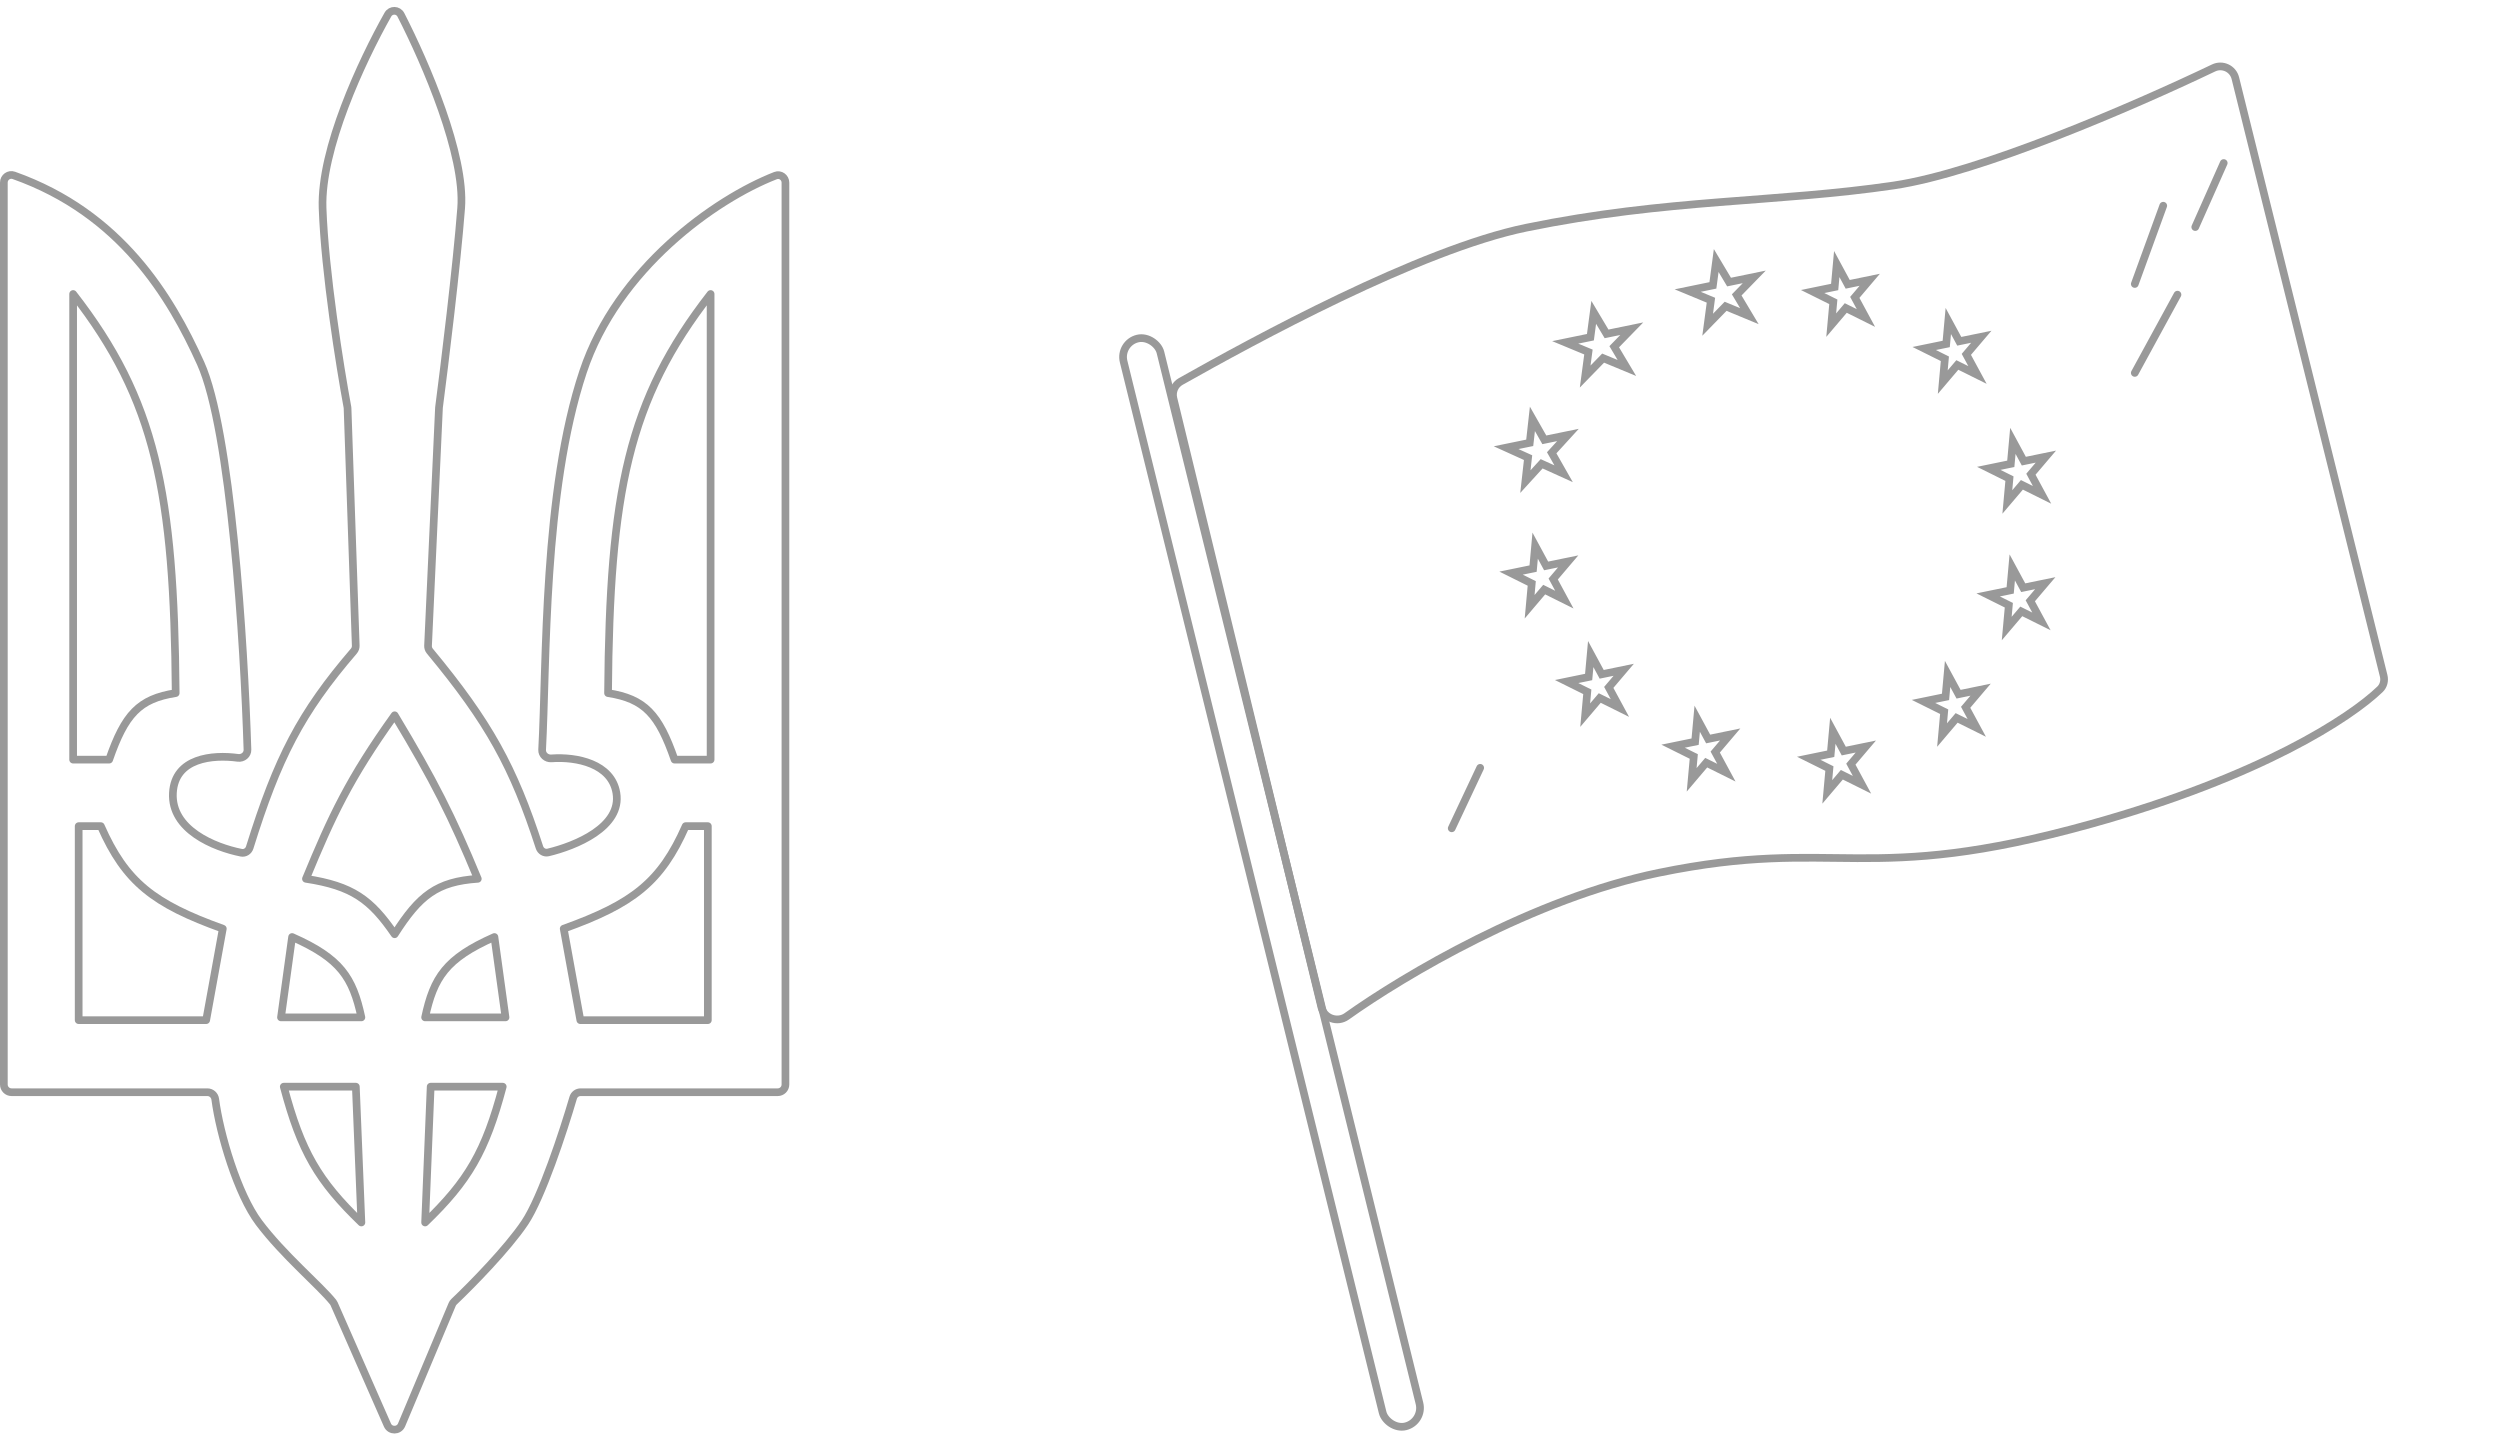 <svg width="325" height="188" viewBox="0 0 325 188" fill="none" xmlns="http://www.w3.org/2000/svg">
<path d="M0.5 140.988V23.732C0.5 23.055 1.158 22.574 1.796 22.8C15.673 27.716 22.166 38.557 26.082 47.227C29.993 55.886 31.738 83.517 32.17 97.46C32.19 98.114 31.585 98.609 30.936 98.521C27.631 98.075 22.732 98.52 22.479 103.075C22.213 107.859 27.85 110.152 31.367 110.856C31.849 110.953 32.314 110.651 32.461 110.181C36.094 98.513 39.099 92.674 46.001 84.638C46.165 84.447 46.254 84.198 46.246 83.947L45.181 53.067C45.179 53.017 45.174 52.97 45.165 52.921C44.199 47.714 42.222 35.371 41.935 27.049C41.671 19.392 47.031 7.925 50.426 1.899C50.806 1.224 51.764 1.245 52.117 1.934C55.372 8.288 60.481 20.163 59.951 27.049C59.374 34.544 57.789 47.467 57.068 52.992L55.645 83.951C55.633 84.2 55.718 84.448 55.877 84.64C63.559 93.914 66.741 99.7 70.13 110.159C70.285 110.639 70.77 110.935 71.261 110.818C74.77 109.982 80.868 107.517 80.128 103.075C79.495 99.275 74.966 98.351 71.677 98.59C71.025 98.637 70.442 98.123 70.477 97.471C71.074 86.275 70.606 63.902 75.804 48.308C80.27 34.909 92.949 25.9 100.812 22.832C101.446 22.584 102.107 23.066 102.107 23.746V140.988C102.107 141.54 101.659 141.988 101.107 141.988H75.478C75.031 141.988 74.64 142.281 74.514 142.71C73.204 147.174 70.42 155.65 68.238 158.922C65.984 162.303 61.253 167.105 59.022 169.228C58.921 169.324 58.842 169.438 58.788 169.566L52.204 185.242C51.864 186.052 50.72 186.062 50.367 185.258L43.427 169.485C43.393 169.409 43.353 169.34 43.301 169.276C41.556 167.094 36.844 163.183 33.648 158.922C30.898 155.255 28.572 147.441 27.982 142.901C27.915 142.386 27.483 141.988 26.963 141.988H1.5C0.948 141.988 0.5 141.54 0.5 140.988Z" stroke="#999999" stroke-linecap="round" stroke-linejoin="round"/>
<path d="M46.259 141.268H36.891C39.129 149.715 41.388 153.535 46.98 158.923L46.259 141.268Z" stroke="#999999" stroke-linecap="round" stroke-linejoin="round"/>
<path d="M55.987 141.268H65.355C63.117 149.715 60.858 153.535 55.267 158.923L55.987 141.268Z" stroke="#999999" stroke-linecap="round" stroke-linejoin="round"/>
<path d="M10.228 132.62V107.398H13.11C16.323 114.68 19.957 117.493 28.964 120.73L26.802 132.62H10.228Z" stroke="#999999" stroke-linecap="round" stroke-linejoin="round"/>
<path d="M92.019 132.62V107.398H89.136C85.924 114.68 82.289 117.493 73.282 120.73L75.444 132.62H92.019Z" stroke="#999999" stroke-linecap="round" stroke-linejoin="round"/>
<path d="M36.531 132.259L37.972 121.811C44.283 124.601 45.861 127.069 46.98 132.259H36.531Z" stroke="#999999" stroke-linecap="round" stroke-linejoin="round"/>
<path d="M65.716 132.259L64.274 121.811C57.963 124.601 56.385 127.069 55.267 132.259H65.716Z" stroke="#999999" stroke-linecap="round" stroke-linejoin="round"/>
<path d="M62.113 114.245C56.802 114.605 54.525 116.393 51.303 121.451C48.201 116.93 45.816 115.172 39.774 114.245C43.134 106.111 45.391 101.239 51.303 92.986C56.402 101.464 58.755 106.116 62.113 114.245Z" stroke="#999999" stroke-linecap="round" stroke-linejoin="round"/>
<path d="M9.508 98.751V38.219C20.23 51.999 22.638 63.959 22.839 90.103C18.072 90.845 16.239 92.862 14.192 98.751H9.508Z" stroke="#999999" stroke-linecap="round" stroke-linejoin="round"/>
<path d="M92.378 98.751V38.219C81.656 51.999 79.248 63.959 79.047 90.103C83.814 90.845 85.647 92.862 87.694 98.751H92.378Z" stroke="#999999" stroke-linecap="round" stroke-linejoin="round"/>
<rect x="145.479" y="44.606" width="4.934" height="145.642" rx="2.467" transform="rotate(-13.845 145.479 44.606)" stroke="#999999"/>
<path d="M171.787 130.955L152.545 51.799C152.334 50.93 152.715 50.032 153.494 49.593C162.791 44.356 184.519 32.456 198.432 29.597C216.699 25.843 231.081 26.349 246.197 24.109C257.428 22.444 277.332 13.821 287.771 8.832C288.922 8.282 290.288 8.923 290.595 10.161L309.873 87.842C310.031 88.476 309.875 89.15 309.405 89.603C305.553 93.32 293.869 100.966 271.903 107.093C242.438 115.311 238.913 108.68 215.664 113.457C199.356 116.808 182.477 126.85 175.07 132.13C173.872 132.984 172.135 132.386 171.787 130.955Z" stroke="#999999" stroke-linecap="round" stroke-linejoin="round"/>
<path d="M223.107 33.868L224.595 36.363L224.777 36.669L225.125 36.597L228.054 35.995L226.04 38.063L225.772 38.338L225.969 38.668L227.42 41.1L224.643 39.949L224.33 39.819L224.093 40.062L221.996 42.215L222.37 39.407L222.42 39.027L222.066 38.88L219.399 37.774L222.329 37.172L222.677 37.1L222.724 36.748L223.107 33.868Z" stroke="#999999"/>
<path d="M207.184 40.605L208.671 43.1L208.853 43.405L209.201 43.333L212.131 42.731L210.117 44.799L209.849 45.074L210.045 45.404L211.496 47.837L208.719 46.685L208.406 46.555L208.17 46.798L206.072 48.951L206.446 46.144L206.497 45.763L206.142 45.616L203.476 44.51L206.405 43.908L206.753 43.837L206.8 43.484L207.184 40.605Z" stroke="#999999"/>
<path d="M199.213 54.451L200.583 56.861L200.762 57.177L201.118 57.104L203.834 56.546L201.965 58.593L201.72 58.862L201.899 59.178L203.269 61.588L200.744 60.443L200.414 60.293L200.169 60.561L198.3 62.609L198.608 59.854L198.649 59.493L198.318 59.343L195.793 58.198L198.508 57.64L198.864 57.567L198.905 57.206L199.213 54.451Z" stroke="#999999"/>
<path d="M199.571 70.934L200.82 73.243L200.997 73.57L201.36 73.496L203.861 72.982L202.138 75.01L201.916 75.271L202.079 75.572L203.365 77.951L201.096 76.823L200.746 76.649L200.492 76.947L198.851 78.879L199.096 76.185L199.126 75.844L198.82 75.692L196.437 74.507L198.937 73.993L199.301 73.919L199.334 73.549L199.571 70.934Z" stroke="#999999"/>
<path d="M206.794 85.026L208.043 87.335L208.219 87.662L208.583 87.587L211.083 87.073L209.36 89.102L209.139 89.363L209.301 89.663L210.588 92.043L208.318 90.915L207.968 90.741L207.715 91.039L206.074 92.97L206.318 90.276L206.349 89.936L206.043 89.784L203.659 88.599L206.16 88.085L206.523 88.01L206.557 87.641L206.794 85.026Z" stroke="#999999"/>
<path d="M220.636 93.432L221.884 95.742L222.061 96.068L222.425 95.993L224.925 95.48L223.202 97.508L222.98 97.769L223.143 98.07L224.43 100.449L222.16 99.321L221.81 99.147L221.557 99.445L219.916 101.377L220.16 98.683L220.191 98.342L219.884 98.19L217.501 97.005L220.001 96.492L220.365 96.417L220.399 96.047L220.636 93.432Z" stroke="#999999"/>
<path d="M238.266 95.003L239.515 97.312L239.691 97.639L240.055 97.564L242.555 97.05L240.832 99.079L240.611 99.339L240.773 99.64L242.06 102.019L239.79 100.891L239.44 100.717L239.187 101.015L237.546 102.947L237.79 100.253L237.821 99.912L237.515 99.76L235.131 98.576L237.632 98.062L237.995 97.987L238.029 97.617L238.266 95.003Z" stroke="#999999"/>
<path d="M253.188 87.612L254.437 89.921L254.613 90.248L254.977 90.173L257.477 89.659L255.754 91.688L255.533 91.949L255.696 92.249L256.982 94.629L254.713 93.501L254.362 93.327L254.109 93.625L252.468 95.556L252.712 92.862L252.743 92.522L252.437 92.37L250.053 91.185L252.554 90.671L252.918 90.596L252.951 90.227L253.188 87.612Z" stroke="#999999"/>
<path d="M261.593 73.766L262.842 76.076L263.019 76.402L263.382 76.328L265.883 75.814L264.16 77.842L263.938 78.103L264.101 78.404L265.387 80.783L263.118 79.655L262.768 79.481L262.514 79.779L260.873 81.711L261.118 79.017L261.148 78.676L260.842 78.524L258.459 77.339L260.959 76.826L261.323 76.751L261.356 76.381L261.593 73.766Z" stroke="#999999"/>
<path d="M261.673 57.313L262.921 59.622L263.098 59.949L263.462 59.874L265.962 59.361L264.239 61.389L264.018 61.65L264.18 61.951L265.467 64.33L263.197 63.202L262.847 63.028L262.594 63.326L260.953 65.257L261.197 62.564L261.228 62.223L260.922 62.071L258.538 60.886L261.038 60.372L261.402 60.298L261.436 59.928L261.673 57.313Z" stroke="#999999"/>
<path d="M253.279 41.731L254.528 44.04L254.704 44.367L255.068 44.292L257.568 43.779L255.845 45.807L255.624 46.068L255.786 46.369L257.073 48.748L254.804 47.62L254.453 47.446L254.2 47.744L252.559 49.675L252.803 46.982L252.834 46.641L252.528 46.489L250.144 45.304L252.645 44.79L253.008 44.716L253.042 44.346L253.279 41.731Z" stroke="#999999"/>
<path d="M238.777 34.325L240.026 36.634L240.202 36.961L240.566 36.886L243.066 36.372L241.343 38.401L241.122 38.661L241.285 38.962L242.571 41.342L240.302 40.214L239.951 40.039L239.698 40.338L238.057 42.269L238.301 39.575L238.332 39.235L238.026 39.083L235.642 37.898L238.143 37.384L238.507 37.309L238.54 36.939L238.777 34.325Z" stroke="#999999"/>
<path d="M281.222 26.743L277.522 36.918M289.084 21.193L285.384 29.518M283.072 38.305L277.522 48.48M192.424 99.817L188.724 107.679" stroke="#999999" stroke-linecap="round" stroke-linejoin="round"/>
</svg>
